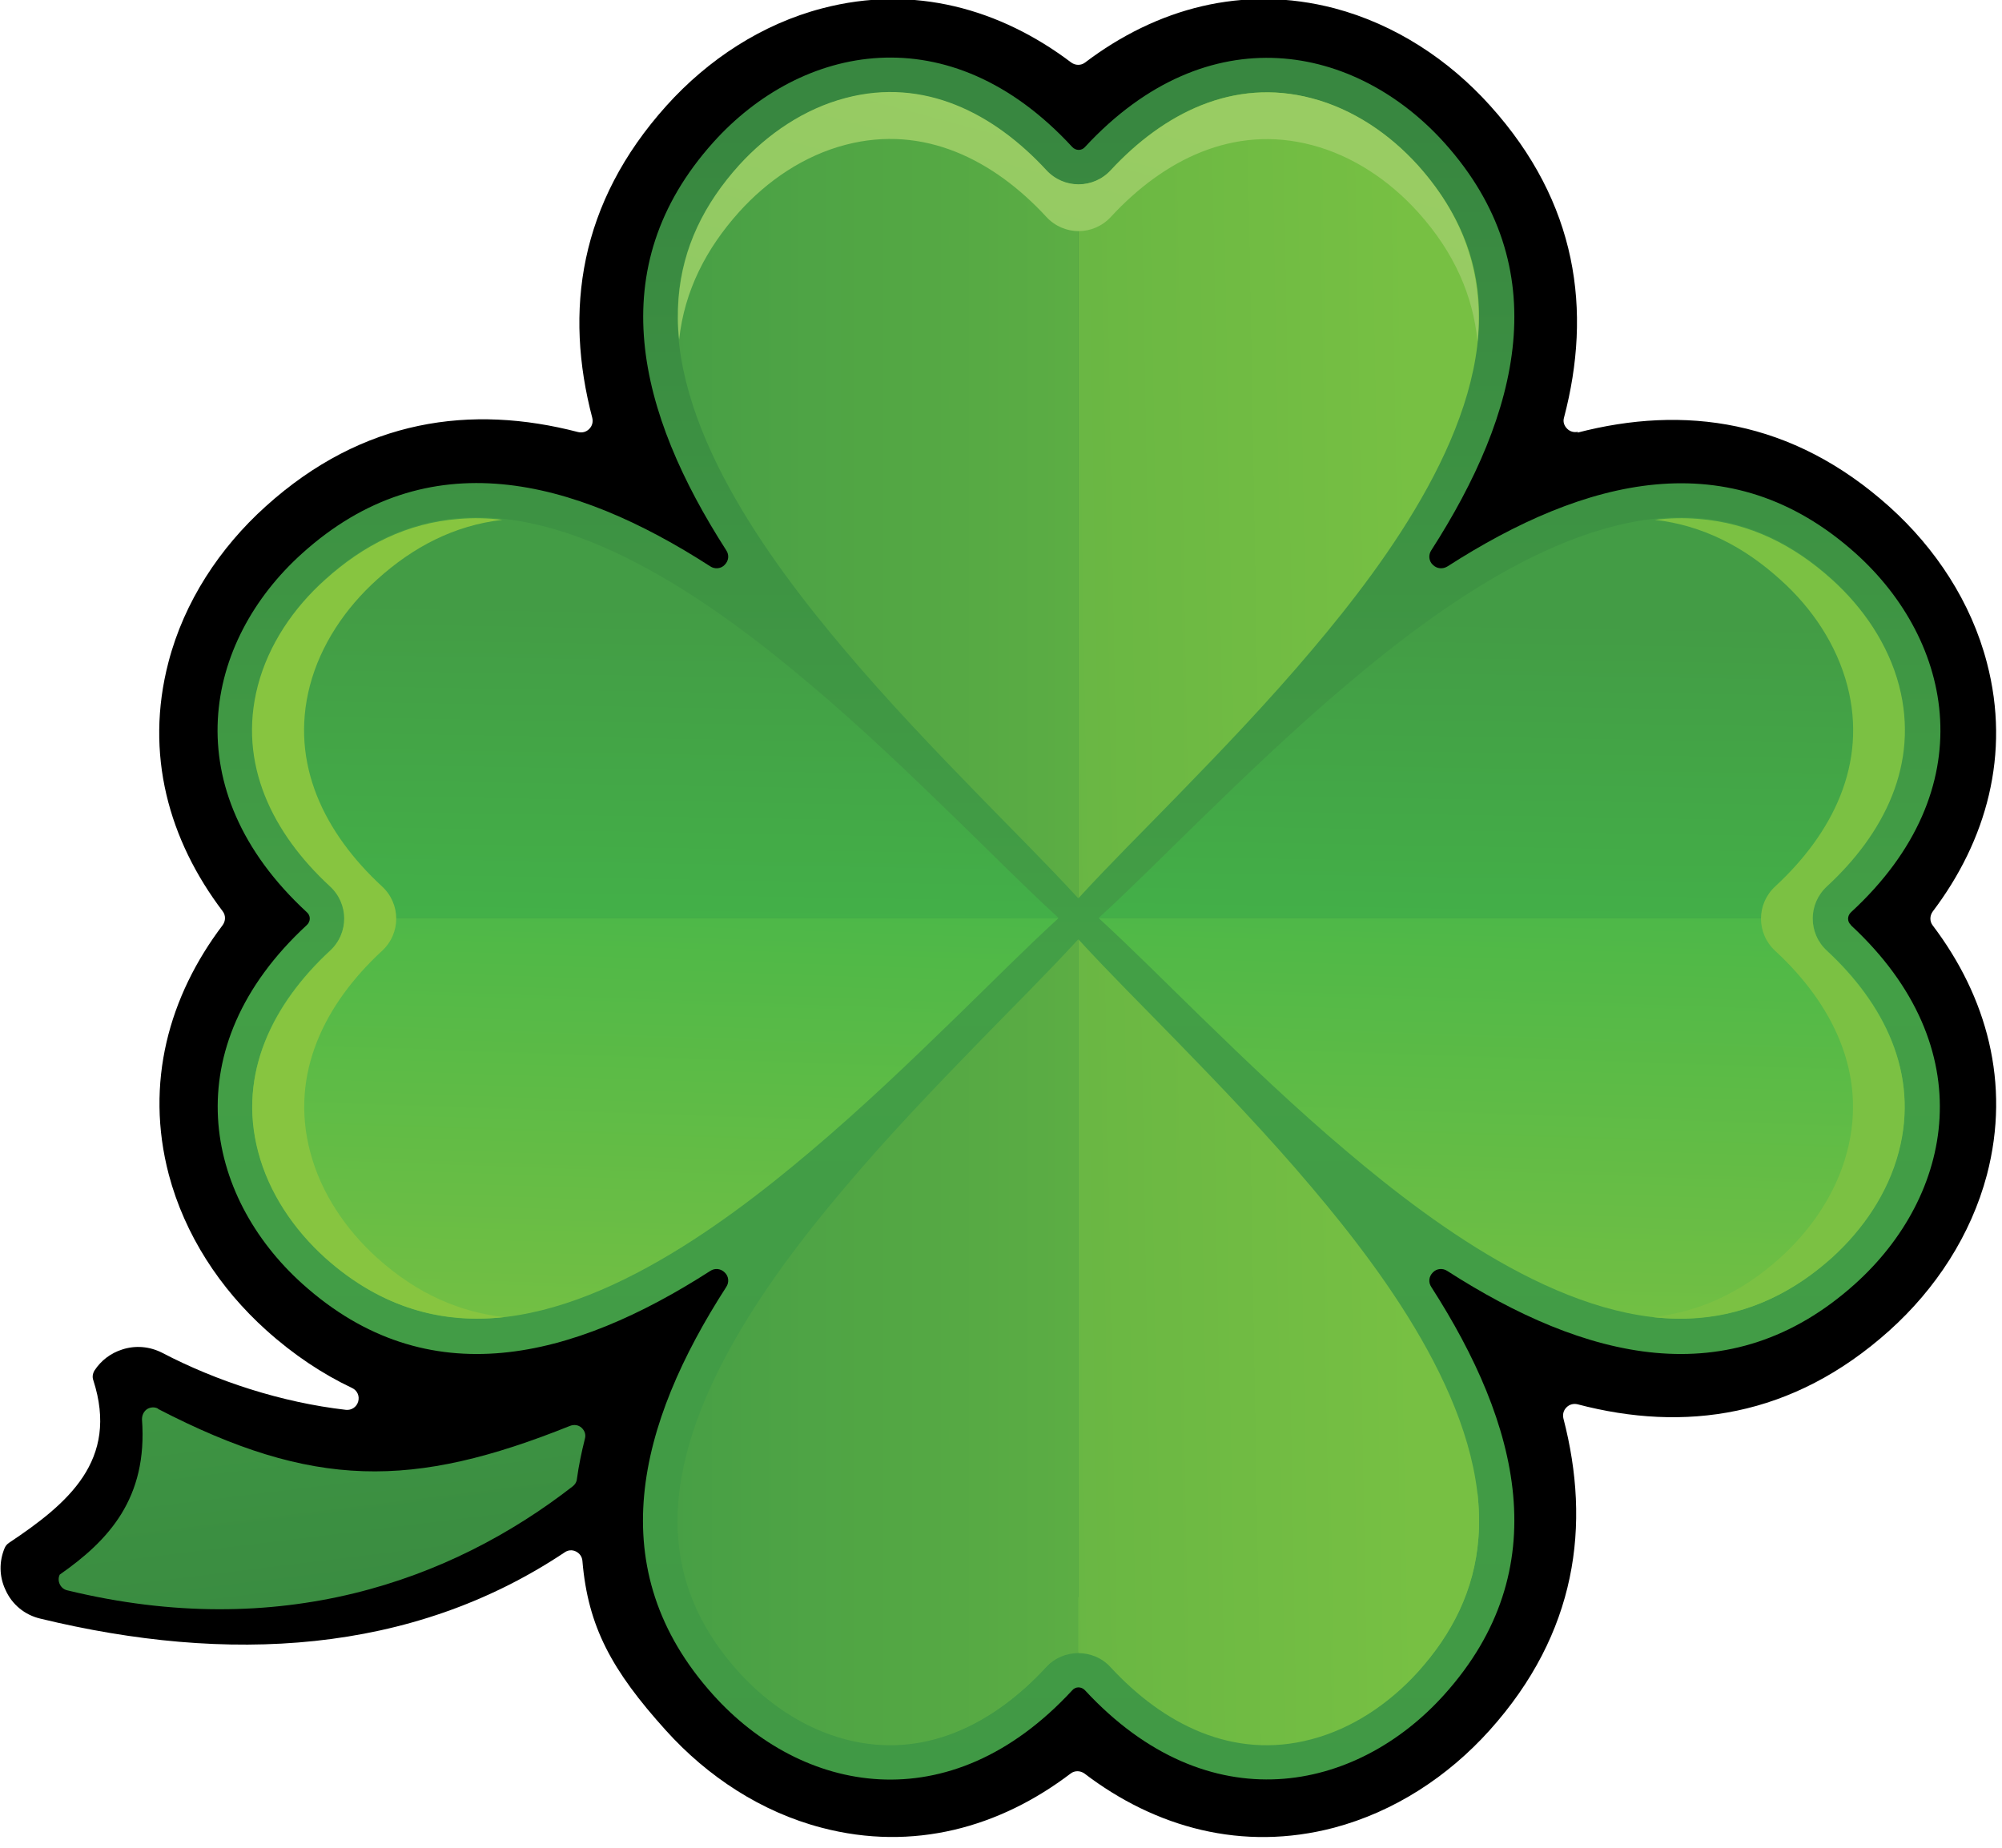 <svg width="65" height="60" viewBox="0 0 65 60" fill="none" xmlns="http://www.w3.org/2000/svg">
<g clip-path="url(#clip0_28_1189)">
<path fill-rule="evenodd" clip-rule="evenodd" d="M51.21 14.05C54.67 13.15 58.18 13.61 61.35 16.46C62.85 17.81 64 19.56 64.51 21.52C65.29 24.49 64.49 27.3 62.75 29.6C62.65 29.74 62.65 29.92 62.75 30.05C64.5 32.36 65.29 35.17 64.51 38.15C63.99 40.11 62.85 41.85 61.35 43.2C58.19 46.04 54.68 46.51 51.22 45.6C51.09 45.57 50.96 45.6 50.86 45.7C50.76 45.8 50.73 45.93 50.76 46.06C51.66 49.52 51.2 53.03 48.36 56.19C47.01 57.69 45.27 58.83 43.31 59.35C40.34 60.13 37.52 59.35 35.21 57.59C35.07 57.49 34.89 57.49 34.76 57.59C32.46 59.34 29.65 60.13 26.68 59.35C24.72 58.84 22.97 57.69 21.62 56.19C19.86 54.24 19.09 52.82 18.91 50.69C18.9 50.55 18.82 50.44 18.7 50.38C18.58 50.32 18.44 50.33 18.33 50.41C13.34 53.74 7.37 54.03 1.31 52.56C0.8 52.44 0.39 52.1 0.18 51.63C-0.03 51.19 -0.03 50.7 0.15 50.27C0.18 50.2 0.22 50.15 0.29 50.1C2.21 48.82 3.87 47.42 3.03 44.82C2.99 44.71 3.01 44.6 3.07 44.5C3.28 44.18 3.59 43.94 3.97 43.82C4.4 43.68 4.86 43.72 5.27 43.93C7.03 44.85 9.14 45.54 11.23 45.78C11.41 45.8 11.58 45.69 11.63 45.51C11.68 45.33 11.6 45.15 11.43 45.07C10.48 44.62 9.54 44 8.64 43.19C7.14 41.84 6 40.1 5.48 38.14C4.7 35.17 5.48 32.35 7.23 30.04C7.33 29.9 7.33 29.72 7.23 29.59C5.48 27.28 4.69 24.48 5.47 21.5C5.98 19.54 7.13 17.79 8.63 16.44C11.79 13.59 15.31 13.13 18.77 14.03C18.9 14.06 19.03 14.03 19.13 13.93C19.23 13.83 19.26 13.7 19.23 13.57C18.32 10.11 18.79 6.6 21.64 3.43C22.99 1.93 24.74 0.78 26.7 0.27C29.67 -0.51 32.48 0.29 34.78 2.03C34.92 2.13 35.1 2.13 35.23 2.03C37.54 0.28 40.35 -0.51 43.33 0.27C45.29 0.79 47.03 1.93 48.38 3.43C51.23 6.59 51.69 10.1 50.78 13.56C50.74 13.69 50.78 13.82 50.88 13.92C50.98 14.02 51.11 14.05 51.24 14.02L51.21 14.05Z" fill="black"/>
<path fill-rule="evenodd" clip-rule="evenodd" d="M5.13 45.75C10.17 48.36 13.4 48.35 18.51 46.3C18.64 46.25 18.78 46.27 18.88 46.36C18.98 46.45 19.03 46.58 18.99 46.72C18.88 47.16 18.79 47.59 18.73 48.03C18.72 48.13 18.67 48.2 18.6 48.26C14.63 51.35 9.08 53.32 2.18 51.64C1.96 51.59 1.84 51.33 1.94 51.13C3.53 50.02 4.8 48.65 4.61 46.09C4.61 45.96 4.66 45.84 4.77 45.76C4.88 45.69 5.02 45.68 5.13 45.74V45.75Z" fill="url(#paint0_linear_28_1189)"/>
<path fill-rule="evenodd" clip-rule="evenodd" d="M60.09 30.04C64.42 34.05 63.4 38.84 60.23 41.69C56.15 45.36 51.44 44.13 46.99 41.27C46.84 41.17 46.64 41.19 46.52 41.32C46.39 41.45 46.37 41.64 46.47 41.79C49.33 46.24 50.56 50.95 46.89 55.03C44.04 58.2 39.24 59.22 35.23 54.89C35.11 54.76 34.92 54.76 34.81 54.89C30.81 59.22 26.01 58.21 23.16 55.04C19.48 50.96 20.71 46.24 23.58 41.79C23.68 41.64 23.66 41.44 23.53 41.32C23.4 41.19 23.21 41.17 23.06 41.27C18.61 44.13 13.9 45.36 9.82 41.69C6.65 38.84 5.63 34.04 9.96 30.04C10.09 29.92 10.09 29.73 9.96 29.62C5.63 25.62 6.64 20.82 9.81 17.97C13.89 14.29 18.61 15.52 23.06 18.39C23.21 18.49 23.41 18.47 23.53 18.34C23.66 18.21 23.68 18.02 23.58 17.87C20.72 13.42 19.49 8.71 23.16 4.62C26.01 1.45 30.81 0.43 34.81 4.77C34.93 4.9 35.12 4.9 35.23 4.77C39.24 0.44 44.03 1.46 46.89 4.63C50.56 8.71 49.33 13.42 46.47 17.87C46.37 18.02 46.39 18.22 46.52 18.34C46.65 18.47 46.84 18.49 47 18.39C51.45 15.53 56.16 14.3 60.25 17.97C63.42 20.82 64.44 25.62 60.1 29.62C59.97 29.74 59.97 29.93 60.1 30.04H60.09Z" fill="url(#paint1_linear_28_1189)"/>
<path fill-rule="evenodd" clip-rule="evenodd" d="M22.08 48.42C21.85 50.43 22.34 52.44 24 54.28C24.92 55.3 26.11 56.11 27.46 56.46C30 57.13 32.26 55.97 33.97 54.12C34.54 53.5 35.5 53.5 36.07 54.12C37.78 55.97 40.05 57.12 42.59 56.45C43.93 56.1 45.12 55.29 46.04 54.27C47.16 53.03 47.87 51.61 48 49.94C48.04 49.45 48.02 48.96 47.97 48.47C47.78 50.01 47.08 51.32 46.04 52.48C45.12 53.5 43.93 54.31 42.59 54.66C40.05 55.33 37.78 54.17 36.07 52.33C35.5 51.71 34.54 51.71 33.97 52.33C32.26 54.18 30 55.34 27.46 54.67C26.12 54.32 24.93 53.51 24 52.49C22.83 51.2 22.25 49.82 22.08 48.42Z" fill="url(#paint2_linear_28_1189)"/>
<path fill-rule="evenodd" clip-rule="evenodd" d="M35.01 29.16V5.99C35.39 5.99 35.78 5.84 36.06 5.53C37.77 3.68 40.03 2.52 42.57 3.19C43.91 3.54 45.1 4.35 46.03 5.37C47.15 6.61 47.87 8.03 48 9.71C48.32 13.76 45.08 18.17 42.6 21.1C41.2 22.76 39.69 24.34 38.18 25.89C37.13 26.97 36.04 28.05 35.02 29.16H35.01Z" fill="url(#paint3_linear_28_1189)"/>
<path fill-rule="evenodd" clip-rule="evenodd" d="M35.01 30.51V53.68C35.39 53.68 35.78 53.83 36.06 54.14C37.77 55.99 40.03 57.15 42.57 56.48C43.91 56.13 45.1 55.32 46.03 54.3C47.15 53.06 47.87 51.64 48 49.96C48.32 45.91 45.08 41.5 42.6 38.57C41.2 36.91 39.69 35.33 38.18 33.78C37.13 32.7 36.04 31.62 35.02 30.51H35.01Z" fill="url(#paint4_linear_28_1189)"/>
<path fill-rule="evenodd" clip-rule="evenodd" d="M35.01 29.16V5.99C34.63 5.99 34.24 5.84 33.96 5.53C32.25 3.68 29.99 2.52 27.45 3.19C26.11 3.54 24.92 4.35 23.99 5.37C22.87 6.61 22.15 8.03 22.02 9.71C21.7 13.76 24.94 18.17 27.42 21.1C28.82 22.76 30.33 24.34 31.84 25.89C32.89 26.97 33.98 28.05 35 29.16H35.01Z" fill="url(#paint5_linear_28_1189)"/>
<path fill-rule="evenodd" clip-rule="evenodd" d="M35.01 30.51V53.68C34.63 53.68 34.24 53.83 33.96 54.14C32.25 55.99 29.99 57.15 27.45 56.48C26.11 56.13 24.92 55.32 23.99 54.3C22.87 53.06 22.15 51.64 22.02 49.96C21.7 45.91 24.94 41.5 27.42 38.57C28.82 36.91 30.33 35.33 31.84 33.78C32.89 32.7 33.98 31.62 35 30.51H35.01Z" fill="url(#paint6_linear_28_1189)"/>
<path fill-rule="evenodd" clip-rule="evenodd" d="M35.68 29.81H58.85C58.85 30.19 59 30.58 59.31 30.86C61.16 32.57 62.31 34.83 61.65 37.37C61.3 38.71 60.49 39.9 59.47 40.83C58.23 41.95 56.81 42.67 55.13 42.8C51.08 43.12 46.67 39.88 43.74 37.4C42.08 36 40.5 34.49 38.95 32.98C37.87 31.93 36.79 30.84 35.68 29.82V29.81Z" fill="url(#paint7_linear_28_1189)"/>
<path fill-rule="evenodd" clip-rule="evenodd" d="M35.68 29.81H58.85C58.85 29.43 59 29.04 59.31 28.76C61.16 27.05 62.31 24.79 61.65 22.25C61.3 20.91 60.49 19.72 59.47 18.79C58.23 17.67 56.81 16.95 55.13 16.82C51.08 16.5 46.67 19.74 43.74 22.22C42.08 23.62 40.5 25.13 38.95 26.64C37.87 27.69 36.79 28.78 35.68 29.8V29.81Z" fill="url(#paint8_linear_28_1189)"/>
<path fill-rule="evenodd" clip-rule="evenodd" d="M34.35 29.81H11.18C11.18 30.19 11.03 30.58 10.72 30.86C8.87 32.57 7.72 34.83 8.38 37.37C8.73 38.71 9.54 39.9 10.57 40.83C11.81 41.95 13.23 42.67 14.91 42.8C18.96 43.12 23.37 39.88 26.3 37.4C27.96 36 29.54 34.49 31.09 32.98C32.17 31.93 33.25 30.84 34.36 29.82L34.35 29.81Z" fill="url(#paint9_linear_28_1189)"/>
<path fill-rule="evenodd" clip-rule="evenodd" d="M34.35 29.81H11.18C11.18 29.43 11.03 29.04 10.72 28.76C8.87 27.05 7.72 24.79 8.38 22.25C8.73 20.91 9.54 19.72 10.57 18.79C11.81 17.67 13.23 16.95 14.91 16.82C18.96 16.5 23.37 19.74 26.3 22.22C27.96 23.62 29.54 25.13 31.09 26.64C32.17 27.69 33.25 28.78 34.36 29.8L34.35 29.81Z" fill="url(#paint10_linear_28_1189)"/>
<path fill-rule="evenodd" clip-rule="evenodd" d="M47.97 11.09C48.16 9.13 47.66 7.18 46.04 5.37C45.12 4.35 43.93 3.54 42.59 3.19C40.05 2.52 37.78 3.68 36.07 5.52C35.5 6.14 34.54 6.14 33.97 5.52C32.26 3.67 30 2.51 27.46 3.18C26.12 3.53 24.93 4.34 24 5.36C22.88 6.6 22.16 8.02 22.03 9.7C22 10.14 22 10.59 22.05 11.03C22.22 9.44 22.93 8.07 24 6.88C24.92 5.86 26.11 5.05 27.46 4.7C30 4.04 32.26 5.19 33.97 7.04C34.54 7.66 35.5 7.66 36.07 7.04C37.78 5.19 40.05 4.04 42.59 4.71C43.93 5.06 45.12 5.87 46.04 6.89C47.24 8.22 47.83 9.64 47.97 11.08V11.09Z" fill="url(#paint11_linear_28_1189)"/>
<path fill-rule="evenodd" clip-rule="evenodd" d="M53.67 42.77C55.66 42.98 57.64 42.49 59.47 40.85C60.49 39.93 61.3 38.74 61.65 37.4C62.32 34.86 61.16 32.59 59.32 30.88C58.7 30.31 58.7 29.35 59.32 28.78C61.17 27.07 62.32 24.81 61.66 22.27C61.31 20.93 60.5 19.74 59.48 18.82C58.24 17.7 56.82 16.98 55.14 16.85C54.67 16.81 54.2 16.82 53.73 16.88C55.29 17.06 56.63 17.76 57.8 18.82C58.83 19.74 59.63 20.93 59.98 22.27C60.64 24.81 59.49 27.07 57.64 28.78C57.02 29.35 57.02 30.31 57.64 30.88C59.49 32.59 60.64 34.86 59.97 37.4C59.62 38.74 58.81 39.93 57.79 40.85C56.48 42.03 55.09 42.61 53.67 42.77Z" fill="#7BC143"/>
<path fill-rule="evenodd" clip-rule="evenodd" d="M16.36 42.77C14.37 42.98 12.39 42.49 10.56 40.85C9.54 39.93 8.73 38.74 8.38 37.4C7.71 34.86 8.87 32.59 10.71 30.88C11.33 30.31 11.33 29.35 10.71 28.78C8.86 27.07 7.71 24.81 8.37 22.27C8.72 20.93 9.53 19.74 10.56 18.82C11.8 17.7 13.22 16.98 14.9 16.85C15.37 16.81 15.84 16.82 16.31 16.88C14.75 17.06 13.41 17.76 12.24 18.82C11.22 19.74 10.41 20.93 10.06 22.27C9.4 24.81 10.55 27.07 12.4 28.78C13.02 29.35 13.02 30.31 12.4 30.88C10.55 32.59 9.4 34.86 10.07 37.4C10.42 38.74 11.23 39.93 12.25 40.85C13.56 42.03 14.95 42.61 16.37 42.77H16.36Z" fill="#87C540"/>
</g>
<defs>
<linearGradient id="paint0_linear_28_1189" x1="11.29" y1="55.84" x2="6.59" y2="17.54" gradientUnits="userSpaceOnUse">
<stop stop-color="#388740"/>
<stop offset="1" stop-color="#4CB748"/>
</linearGradient>
<linearGradient id="paint1_linear_28_1189" x1="35.01" y1="4.08" x2="35.01" y2="61.69" gradientUnits="userSpaceOnUse">
<stop stop-color="#388740"/>
<stop offset="0.47" stop-color="#439F46"/>
<stop offset="1" stop-color="#409845"/>
</linearGradient>
<linearGradient id="paint2_linear_28_1189" x1="37.95" y1="30.89" x2="26.89" y2="100.71" gradientUnits="userSpaceOnUse">
<stop stop-color="#77C043"/>
<stop offset="1" stop-color="#43B649"/>
</linearGradient>
<linearGradient id="paint3_linear_28_1189" x1="45.92" y1="15.94" x2="4.27" y2="16.67" gradientUnits="userSpaceOnUse">
<stop stop-color="#77C043"/>
<stop offset="1" stop-color="#439C45"/>
</linearGradient>
<linearGradient id="paint4_linear_28_1189" x1="45.92" y1="43.45" x2="4.27" y2="44.18" gradientUnits="userSpaceOnUse">
<stop stop-color="#77C043"/>
<stop offset="1" stop-color="#439C45"/>
</linearGradient>
<linearGradient id="paint5_linear_28_1189" x1="52.36" y1="16.08" x2="18.93" y2="16.08" gradientUnits="userSpaceOnUse">
<stop stop-color="#77C043"/>
<stop offset="1" stop-color="#439C45"/>
</linearGradient>
<linearGradient id="paint6_linear_28_1189" x1="52.36" y1="43.59" x2="18.93" y2="43.59" gradientUnits="userSpaceOnUse">
<stop stop-color="#77C043"/>
<stop offset="1" stop-color="#439C45"/>
</linearGradient>
<linearGradient id="paint7_linear_28_1189" x1="48.36" y1="44.56" x2="49.01" y2="25.94" gradientUnits="userSpaceOnUse">
<stop stop-color="#77C043"/>
<stop offset="1" stop-color="#43B649"/>
</linearGradient>
<linearGradient id="paint8_linear_28_1189" x1="48.88" y1="20.13" x2="48.65" y2="33.35" gradientUnits="userSpaceOnUse">
<stop stop-color="#439C45"/>
<stop offset="1" stop-color="#43B649"/>
</linearGradient>
<linearGradient id="paint9_linear_28_1189" x1="20.85" y1="44.56" x2="21.5" y2="25.94" gradientUnits="userSpaceOnUse">
<stop stop-color="#77C043"/>
<stop offset="1" stop-color="#43B649"/>
</linearGradient>
<linearGradient id="paint10_linear_28_1189" x1="21.39" y1="19.67" x2="21.16" y2="32.85" gradientUnits="userSpaceOnUse">
<stop stop-color="#439C45"/>
<stop offset="1" stop-color="#43B649"/>
</linearGradient>
<linearGradient id="paint11_linear_28_1189" x1="36.78" y1="3.54" x2="30.74" y2="26.07" gradientUnits="userSpaceOnUse">
<stop stop-color="#99CC63"/>
<stop offset="1" stop-color="#84C663"/>
</linearGradient>
<clipPath id="clip0_28_1189">
<rect width="64.81" height="59.66" fill="white"/>
</clipPath>
</defs>
</svg>

